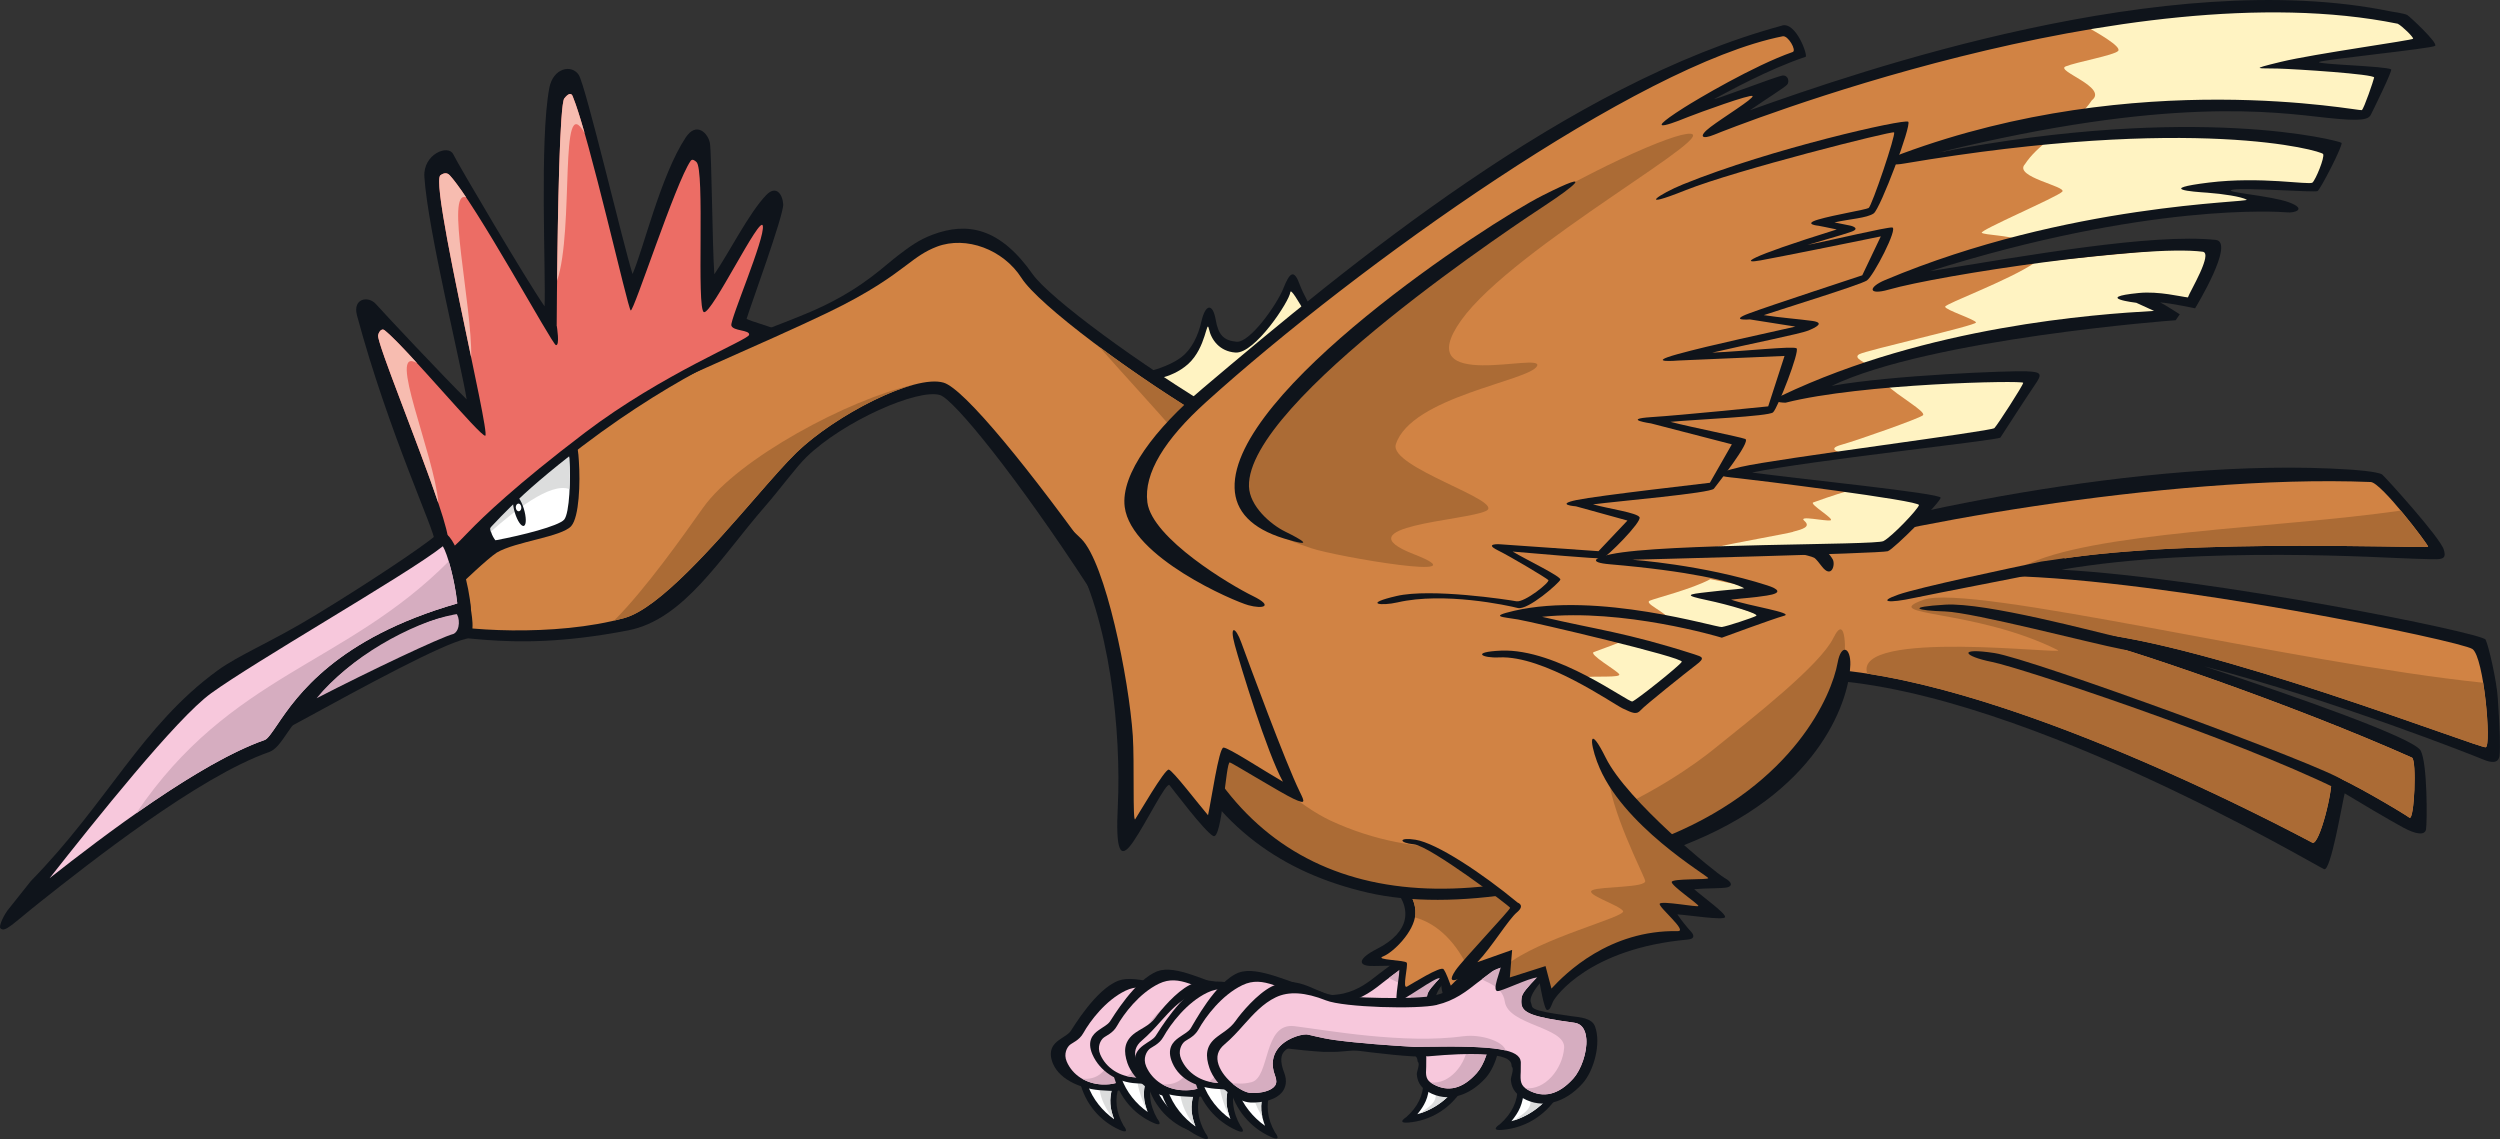 <?xml version="1.0" encoding="UTF-8"?>
<!-- Created with Inkscape (http://www.inkscape.org/) -->
<svg version="1.1" viewBox="0 0 620.28 282.62" xmlns="http://www.w3.org/2000/svg">
 <rect x="0" y="0" width="620.28" height="282.62" fill="#333333" stroke="none"/>
 <g transform="translate(185.46 -15.633)">
  <path d="m132.95 87.209c-1.626 4.052-8.282 13.452-11.572 13.216-3.269-0.278-4.579-1.765-5.206-5.462-0.722-4.152-2.525-3.974-3.525 0.333-0.844 3.78-2.509 7.029-4.934 8.909-3.502 2.703-10.632 4.679-13.902 4.074-3.291-0.588 29.018 26.414 30.173 26.336l2.82-0.222-2.292-2.015c0.744-1.898 4.757-7.068 8.087-11.337 7.714-9.907 12.629-16.506 12.375-20.011-0.019-0.389-6.442-10.652-7.911-14.685-1.449-4.035-2.487-3.208-4.113 0.844" fill="#0f141b"/>
  <path d="m134.7 88.145c0.111-2.076 7.872 12.923 7.872 12.923 0.039 0.056 0.055 0.222 0.055 0.333 0.222 2.642-7.637 12.669-11.944 18.19-4.407 5.659-6.912 9.007-8.028 11.161-3.153-2.781-22.615-19.11-23.104-20.109-0.444-1.016 5.306-0.644 9.81-4.718 4.501-4.091 4.54-11.395 5.128-8.674 0.588 2.72 2.664 5.561 6.559 5.854 4.834 0.389 13.491-12.884 13.628-14.959" fill="#fff3c2"/>
  <path d="m84.583 161.19c-17.525-26.904-33.345-46.504-36.83-47.541-5.462-1.643-23.908 6.442-33.111 15.371-2.587 2.509-6.383 7.773-10.456 12.453-10.828 12.434-19.894 27.863-33.795 30.565-32.503 6.285-43.997-0.722-52.025 2.27l-4.229-6.226 30.076-43.136 0.166-0.111c3.114-2.564 19.463-9.927 44.036-20.834 11.885-5.284 23.34-9.046 30.291-12.394 10.495-5.051 15.175-9.986 18.777-12.688 2.781-2.115 4.995-3.758 8.419-5.051 8.596-3.23 16.702-1.804 24.848 9.79 4.213 5.952 26.688 22.576 47.051 34.618 15.88 9.379 23.966 30.076 8.811 46.523-14 15.194-31.25 12.962-42.039-3.586" fill="#0f141b"/>
  <path d="m88.613 158.1c-18.64-26.238-34.853-46.014-39.944-47.522-7.205-2.154-27.001 8.126-36.537 17.368-2.681 2.603-6.246 6.697-10.358 11.415-9.986 11.474-23.673 27.178-32.249 29.586-17.133 4.795-41.335 3.153-48.344 0.882 2.292-3.291 25.083-42.235 25.376-42.666 3.386-2.603 24.495-11.983 43.155-20.285 11.905-5.284 23.164-10.279 30.134-13.647 10.789-5.19 15.86-9.007 19.561-11.787 2.681-2.037 4.64-3.486 7.617-4.623 7.245-2.72 16.447 0.705 20.971 7.793 4.191 6.579 27.314 24.005 48.442 36.497 15.742 9.321 21.382 37.144 10.848 46.797-10.789 9.908-27.511 5.894-38.671-9.81" fill="#d18344"/>
  <path d="m116.44 121.12c-9.986-5.913-20.422-12.923-29.097-19.365 10.202 11.67 30.076 32.347 45.191 53.807 1.055-12.12-5.012-27.883-16.095-34.442" fill="#ab6b35"/>
  <path d="m1.768 139.37c4.13-4.74 7.676-8.811 10.358-11.415 7.049-6.834 19.698-14.235 28.724-16.761-15.508 3.486-43.135 18.112-51.849 30.389-5.073 7.147-14.216 20.129-22.106 28.039 0.882-0.222 1.765-0.444 2.625-0.666 8.576-2.409 22.262-18.112 32.249-29.586" fill="#ab6b35"/>
  <path d="m-65.4 144.39c-0.921 1.31-4.957 5.073-6.422 6.422l-0.605 0.555 1.216 9.301s6.638-6.383 9.007-7.93c4.74-2.781 16.115-3.88 18.484-6.598 1.976-2.27 2.253-10.769 1.882-16.134-0.111-2.176-0.389-3.819-0.683-4.368-0.222-0.389-0.644-0.683-1.138-0.705-3.308-0.222-21.597 19.267-21.734 19.463" fill="#0f141b"/>
  <path d="m-63.456 145.78c1.099-1.526 15.077-15.351 19.052-18.034 0.055 0.5 0.111 1.116 0.222 1.843 0.333 4.679 0.055 13.393-1.31 14.979-1.41 1.604-10.593 3.913-16.682 5.051l-0.389 0.056s-1.898-2.425-0.86-3.896" fill="#fff"/>
  <path d="m-44.214 129.58c-0.055-0.722-0.111-1.332-0.222-1.843-3.974 2.681-17.955 16.506-19.052 18.034-0.389 0.555-0.333 1.177-0.222 1.804 5.639-5.012 14.822-12.374 19.502-10.593 0.111-2.625 0.055-5.384-0.055-7.401" fill="#dcdddd"/>
  <path d="m-55.502 141.83c0.644 2.076 0.666 3.996 0.055 4.268-0.627 0.278-1.626-1.155-2.27-3.252-0.627-2.076-0.649-3.974-0.039-4.268 0.605-0.278 1.604 1.177 2.253 3.252" fill="#0f141b"/>
  <path d="m-56.114 141.48c0.039 0.555-0.222 0.977-0.627 0.999-0.389 0.039-0.705-0.389-0.744-0.899-0.039-0.555 0.278-0.977 0.627-0.999 0.389-0.039 0.705 0.389 0.744 0.899" fill="#fff"/>
  <path d="m-49.172 37.479c-2.448 13.021-0.821 46.033-1.177 54.159-4.424-6.364-21.44-35.186-22.654-37.731-1.232-2.548-7.499-0.039-7.167 5.561 0.821 13.138 9.242 47.169 10.495 55.256-5.228-5.112-20.598-21.48-22.498-23.633-1.898-2.154-5.835-1.449-4.718 2.781 7.754 28.94 19.737 54.414 19.209 55.902-1.743 5.034-1.565 9.085-1.271 9.36 1.449 1.393 4.307-1.782 5.737-3.586 1.41-1.804 4.074-3.525 6.364-5.816 4.562-4.501 8.87-10.475 25.885-23.418 25.024-18.993 43.998-25.807 45.505-26.766 1.51-0.977 3.169-1.92 2.681-2.137-2.231-0.977-6.188-1.998-7.441-2.664 0.644-2.292 9.262-25.787 9.085-28.411-0.166-2.603-1.798-4.795-4.191-2.331-4.252 4.385-9.262 14.372-12.903 19.679-0.5-7.088-0.666-30.291-1.099-32.562-0.389-2.27-3.269-5.539-6.03-1.332-6.188 9.418-10.436 27.569-13.158 33.835-2.215-6.932-11.611-46.738-13.354-49.421-1.76-2.681-6.364-1.743-7.304 3.269" fill="#0f141b"/>
  <path d="m-47.34 96.512s0.278-54.805 1.898-56.489c0.222-0.222 1.488-1.959 2.076-0.5 4.168 10.162 13.667 52.671 14.392 53.141 0.722 0.444 11.161-31.818 14.881-37.125 0.444-0.627 1.177 0.055 1.41 0.278 2.192 1.682-0.039 36.693 1.882 37.261 1.937 0.566 14.039-24.475 14.607-21.401 0.566 3.053-8.126 23.222-7.813 24.691 0.333 1.471 4.679 1.055 4.407 2.348-0.278 1.31-21.323 9.536-40.727 24.26-17.172 13.041-25.356 20.971-28.764 24.495-3.425 3.547-6.344 6.716-5.228 2.625 1.116-4.113-17.642-48.422-17.329-51.261 0.056-0.444 0.705-1.998 1.665-1.216 5.462 4.407 23.79 26.492 24.926 26.12 1.332-0.444-13.883-62.97-11.102-64.635 0.333-0.222 1.388-0.96 2.27 0.019 6.422 6.971 25.435 41.981 26.355 42.137 1.038 0.222 0.222-4.74 0.222-4.74" fill="#ec6d65"/>
  <g fill="#f7bcb0">
   <path d="m-81.977 105.74c-3.308-3.624-6.285-6.755-8.009-8.126-0.96-0.783-1.626 0.783-1.665 1.216-0.222 2.115 10.123 27.276 14.959 41.648-0.96-12.023-13.001-39.357-5.284-34.736"/>
   <path d="m-69.791 64.607c-1.604-2.409-3.036-4.346-4.091-5.5-0.899-0.96-1.937-0.222-2.27-0.019-1.765 1.055 3.719 26.629 7.617 45.289 0.222-13.079-6.481-41.902-1.254-39.768"/>
   <path d="m-43.368 39.525c-0.588-1.449-1.843 0.278-2.054 0.5-1.177 1.193-1.643 29.155-1.821 45.289 4.346-12.903 0.389-47.972 6.834-36.654-1.116-3.896-2.131-7.147-2.958-9.124"/>
  </g>
  <path d="m-71.164 164.15c-14.626 2.858-34.363 14.235-42.078 28.333l-2.564 4.701 4.718-2.525c16.623-9.085 35.029-19.072 41.334-20.56 2.681-0.644 1.077-6.892 0.96-8.478-0.111-1.565-2.37-1.471-2.37-1.471" fill="#0f141b"/>
  <path d="m-72.349 167.75c0.999 0.882 1.155 4.268-0.555 5.151-3.447 0.921-20.833 9.203-34.011 15.978 8.282-10.221 23.007-18.367 34.559-21.127" fill="#d6adc0"/>
  <path d="m-76.896 148.13c-3.641 3.153-17.309 12.238-30.095 20.011-11.259 6.872-19.11 9.907-24.593 13.921-18.758 13.707-27.178 32.719-46.21 52.162l-5.463 6.873c-1.116 1.271-2.585 4.329-2.115 4.834 1.136 1.193 2.937-0.999 10.064-6.657 11.689-9.242 39.024-30.898 56.607-37.046 1.682-0.588 2.897-2.37 4.74-5.073 4.934-7.284 20.775-26.003 43.175-29.39 1.937-0.333 2.192-0.166 2.131-1.41-0.278-4.407-3.075-17.055-6.481-18.425-0.766-0.333-1.116-0.333-1.765 0.222" fill="#0f141b"/>
  <path d="m-133.11 187.66c5.404-3.919 17.015-10.985 28.235-17.818 12.766-7.773 24.789-15.096 29.293-18.68 1.116 1.859 2.881 7.969 3.586 14.196-30.056 8.635-39.885 23.026-44.604 29.997-1.271 1.859-2.448 3.624-3.153 3.857-16.232 5.678-40.14 23.868-53.396 34.305 11.317-14.353 31.485-39.67 40.042-45.858" fill="#f7c8dc"/>
  <path d="m-74.12 154.91c-25.787 25.925-54.14 27.863-77.558 62.52 10.867-7.636 22.635-14.979 31.916-18.21 0.705-0.222 1.898-1.998 3.153-3.857 4.74-6.971 14.549-21.362 44.604-30.017-0.444-3.835-1.271-7.656-2.115-10.436" fill="#d6adc0"/>
  <path d="m177.91 285.08-10.202-1.998v0.938c0 3.347-1.432 6.305-4.268 8.792 0 0-2.564 1.604 0.605 1.332 5.206-0.444 10.084-3.214 13.256-8.126z" fill="#0f141b"/>
  <path d="m166.19 292.09c0.844-1.016 1.587-2.098 2.076-3.23 0.555-1.254 0.783-2.564 0.86-3.935 1.116 0.222 4.485 0.883 6.089 1.193-2.387 3.075-5.835 5.073-9.027 5.972" fill="#fff"/>
  <path d="m175.23 286.11c-1.232-0.222-3.525-0.683-5.012-0.977 1.843 3.935-1.232 5.012-3.269 6.716 2.975-0.977 6.07-2.897 8.282-5.737" fill="#dcdddd"/>
  <path d="m82.437 283.95c1.388 5.659 5.09 9.868 9.868 12.003 2.897 1.293 0.999-1.055 0.999-1.055-1.859-3.291-2.253-6.54-1.138-9.712l0.278-0.86-10.299-1.471z" fill="#0f141b"/>
  <path d="m84.363 284.7c1.626 0.222 5.034 0.705 6.129 0.86-0.333 1.332-0.555 2.664-0.444 4.013 0.056 1.232 0.444 2.487 0.899 3.741-2.72-1.898-5.328-4.912-6.579-8.615" fill="#fff"/>
  <path d="m90.943 293.31c-0.444-1.254-0.821-2.509-0.899-3.741-0.111-1.332 0.111-2.664 0.444-3.996-0.605-0.055-1.882-0.278-3.191-0.444 0.111 3.857 3.13 7.851 3.624 8.184" fill="#dcdddd"/>
  <path d="m92.032 258.96c-5.58 2.076-11.219 11.591-11.827 12.473-0.627 0.883-1.604 1.293-2.897 2.231-1.293 0.921-2.936 2.564-1.471 5.972 1.804 4.13 7.519 6.344 12.356 6.54 1.92 0.056 5.09 0.705 6.912-1.526 0.705-0.844 1.41-2.348 0.844-4.701l-0.683-2.137c-0.683-1.92-0.783-2.17 1.349-3.191 2.625-1.271 5.58-2.387 7.754-1.216l0.555 0.278 14.646-7.676-7.343-3.13c-6.638-1.92-15.742-5.6-20.187-3.935" fill="#0f141b"/>
  <path d="m87.966 284.7c-3.957-0.166-7.323-2.331-8.752-5.659-0.86-1.976 0.111-3.602 0.766-4.152 0.644-0.555 2.348-1.138 3.347-2.936 1.665-2.975 5.539-8.145 10.456-10.515 5.167-2.487 9.046 1.232 17.486 3.547 0 0 1.51 0.627 2.958 1.254-2.781 1.449-8.772 4.579-9.418 4.912-3.369-1.332-7.245 0.444-9.183 1.41-3.702 1.782-3.386 3.624-2.509 6.03l0.605 1.898c0.278 1.155 0.166 2.037-0.389 2.703-0.86 1.055-2.881 1.604-5.384 1.51" fill="#f7c8dc"/>
  <path d="m111.28 264.98c-1.488-0.389-2.836-0.86-4.091-1.31-6.246 0.278-12.316 2.664-14.391 7.637-2.309 4.052-2.425 12.629-9.751 11.963 1.432 0.844 3.114 1.349 4.934 1.432 2.487 0.111 4.501-0.444 5.367-1.51 0.555-0.666 0.666-1.548 0.389-2.703l-0.605-1.898c-0.86-2.409-1.193-4.246 2.525-6.031 1.92-0.938 5.796-2.742 9.183-1.41 0.627-0.333 6.638-3.463 9.399-4.912-1.449-0.627-2.936-1.254-2.936-1.254" fill="#d6adc0"/>
  <path d="m90.772 282.19c1.393 5.659 5.09 9.888 9.868 12.003 2.897 1.293 0.999-1.055 0.999-1.055-1.859-3.291-2.253-6.54-1.138-9.712l0.278-0.86-10.299-1.471z" fill="#0f141b"/>
  <path d="m92.696 282.95c1.626 0.222 5.034 0.705 6.148 0.86-0.389 1.332-0.566 2.664-0.444 4.013 0.055 1.232 0.444 2.47 0.899 3.719-2.72-1.882-5.328-4.895-6.579-8.596" fill="#fff"/>
  <path d="m98.376 287.82c-0.111-1.349 0.111-2.681 0.444-3.996-0.444-0.055-1.254-0.166-2.154-0.333 0.222 2.331 1.31 5.406 2.564 8.008-0.444-1.232-0.805-2.47-0.882-3.702" fill="#dcdddd"/>
  <path d="m101.78 256.58c-5.58 2.076-11.219 11.591-11.827 12.473-0.627 0.882-1.604 1.293-2.897 2.231-1.293 0.921-2.936 2.564-1.471 5.972 1.804 4.129 6.09 6.951 10.946 7.167 1.92 0.056 5.09 0.688 6.912-1.526 0.705-0.844 1.41-2.348 0.821-4.701l-0.666-2.154c-0.683-1.898-0.783-2.154 1.349-3.192 2.625-1.254 5.58-2.387 7.754-1.193l0.555 0.278 14.666-7.656-7.343-3.13c-6.638-1.92-14.333-6.227-18.777-4.562" fill="#0f141b"/>
  <path d="m96.303 282.95c-3.957-0.166-7.323-2.331-8.772-5.679-0.844-1.959 0.111-3.58 0.783-4.129 0.644-0.555 2.348-1.138 3.347-2.936 1.665-2.975 5.523-8.145 10.436-10.515 5.19-2.487 9.066 1.254 17.505 3.547 0 0 1.51 0.627 2.936 1.254-2.759 1.449-8.752 4.579-9.398 4.912-3.369-1.332-7.245 0.444-9.183 1.41-3.702 1.782-3.386 3.624-2.509 6.03l0.605 1.898c0.278 1.155 0.166 2.054-0.389 2.703-0.86 1.055-2.858 1.604-5.367 1.51" fill="#f7c8dc"/>
  <path d="m119.61 263.23c-2.664-0.722-4.873-1.587-6.814-2.37-20.128 6.501-13.256 19.306-18.719 21.754 0.705 0.166 1.449 0.278 2.231 0.333 2.486 0.111 4.501-0.444 5.367-1.51 0.555-0.666 0.666-1.549 0.389-2.703l-0.605-1.898c-0.86-2.409-1.193-4.246 2.525-6.031 1.92-0.938 5.816-2.742 9.183-1.41 0.627-0.333 6.638-3.463 9.399-4.912-1.449-0.627-2.936-1.254-2.936-1.254" fill="#d6adc0"/>
  <path d="m99.022 283.81c1.393 5.659 5.09 9.888 9.868 12.003 2.897 1.293 0.999-1.055 0.999-1.055-1.859-3.291-2.253-6.54-1.138-9.712l0.278-0.86-10.299-1.471z" fill="#0f141b"/>
  <path d="m100.95 284.57c1.626 0.222 5.034 0.727 6.148 0.86-0.389 1.332-0.566 2.664-0.444 4.013 0.055 1.232 0.444 2.487 0.899 3.719-2.72-1.882-5.328-4.895-6.579-8.596" fill="#fff"/>
  <path d="m106.63 289.43c-0.111-1.349 0.111-2.681 0.444-3.996-0.5-0.055-1.488-0.222-2.564-0.389 0.278 2.076 1.155 4.091 2.348 5.933-0.111-0.555-0.222-1.038-0.222-1.565" fill="#d2c590"/>
  <path d="m160.3 254.55-3.525 2.642c-2.742 2.176-5.112 4.035-8.87 4.934-4.485 1.077-20.559 0.566-24.671-0.166-4.113-0.744-7.558-4.995-13.491-1.959-3.425 1.743-7.186 6.227-8.576 8.185-1.393 1.959-3.896 2.781-5.462 4.091-2.309 1.959-2.387 4.268-1.449 7.088 1.471 4.268 6.599 8.106 9.771 8.243 2.72 0.111 6.168-0.555 7.695-2.664 0.627-0.883 1.177-2.37 0.333-4.524-0.649-1.626-0.999-3.525-0.222-4.679 1.293-1.859 4.579-2.076 5.462-2.076 0.566 0 2.997 0.333 5.816 0.727 5.56 0.766 13.961 1.898 19.894 2.231l3.269-0.019c22.459-2.037 19.522 2.054 20.07 2.525 0.555 0.444-0.278 2.309-0.278 2.997 0.111 1.565 0.683 3.214 2.881 4.446 4.64 2.625 10.025 1.155 14.216-3.502 2.72-3.053 4.446-9.536 2.958-13.569-0.766-2.054-3.624-2.192-5.757-2.487-10.73-1.449-8.909-1.92-9.516-3.23-0.605-1.31 1.682-5.034 6.931-9.027l0.333-0.722-0.588-0.555c-2.464-2.309-13.863-1.254-17.23 1.055" fill="#0f141b"/>
  <path d="m148.44 264.36c4.252-0.999 6.931-3.114 9.751-5.367l3.408-2.548c2.664-1.843 10.593-2.331 13.451-1.665-0.644 0.805-1.643 1.859-2.487 2.72-2.664 2.781-3.835 4.113-3.935 5.19l-0.039 0.278c-0.039 0.333-0.039 0.666-0.019 0.977 0.166 2.348 2.487 3.33 12.551 4.679 1.254 0.166 2.092 0.86 2.564 2.115 0.222 0.555 0.333 1.155 0.333 1.804 0.222 3.175-1.271 7.323-3.092 9.36-3.486 3.896-7.127 4.795-10.848 2.703-1.804-0.999-1.821-2.092-1.682-4.268l0.019-2.37c-0.278-2.975-5.875-3.896-22.185-3.624l-3.13 0.019c-5.815-0.333-13.451-0.86-18.973-1.626-3.547-0.444-6.129-1.31-6.814-1.332-1.471-0.019-5.151 1.055-6.932 3.624-0.86 1.232-1.626 3.308-0.444 6.266 0.389 0.977 0.333 1.743-0.056 2.348-0.805 1.138-3.114 1.821-5.718 1.704-2.131-0.055-6.501-3.191-7.695-6.697-0.666-1.937-0.222-3.525 1.41-4.873 1.682-1.432 3.153-3.053 4.585-4.662 2.348-2.603 4.562-5.073 7.617-6.54 3.075-1.465 6.99-1.232 11.964 0.744 4.213 1.665 21.852 2.154 26.434 1.055" fill="#f7c8dc"/>
  <path d="m154.9 271.82c-14.274 1.976-32.915-1.471-40.394-2.387-7.48-0.921-5.737 12.238-10.221 13.334-2.348 0.588-3.014 0.222-4.562 0.333 1.565 1.332 3.291 2.215 4.407 2.253 2.603 0.111 4.912-0.566 5.717-1.704 0.444-0.605 0.444-1.371 0.056-2.348-1.155-2.958-0.389-5.034 0.444-6.266 1.782-2.564 5.462-3.641 6.931-3.624 0.683 0.019 3.269 0.86 6.814 1.332 5.523 0.766 13.158 1.31 18.993 1.626l3.114-0.019c9.438-0.166 15.273 0.055 18.582 0.899-0.555-2.292-6.109-3.935-9.927-3.408" fill="#d6adc0"/>
  <path d="m183.68 270.72c-0.444-1.254-1.293-1.937-2.564-2.115-10.064-1.349-12.394-2.331-12.551-4.679-0.019-0.333 0-0.627 0.039-0.977l0.019-0.278c0.111-1.077 1.293-2.409 3.957-5.19 0.821-0.86 1.821-1.92 2.486-2.72-2.858-0.666-10.809-0.166-13.471 1.665l-2.431 1.821c0.844 0.744 4.912 1.565 5.445 5.328 0.821 5.659 14.47 6.03 14.137 11.044-0.333 4.99-4.54 10.142-9.223 9.574 0.166 0.111 0.333 0.278 0.566 0.389 3.719 2.115 7.362 1.193 10.848-2.703 1.843-2.037 3.308-6.187 3.092-9.359-0.039-0.649-0.166-1.254-0.333-1.804" fill="#d6adc0"/>
  <path d="m185.05 221.2-26.884 12.433 1.216 1.216c6.188 6.168 4.74 12.159-3.114 16.173-5.034 2.564-4.562 4.113-1.882 4.268 2.703 0.111 6.834-0.389 7.264 0.5 0.444 0.921-1.254 8.184-0.389 8.38 0.86 0.222 9.927-6.501 10.456-5.776 0.555 0.744 0.222 2.176 0.899 4.074 0.644 1.92 0.766 3.547 2.231 1.038 1.488-2.509 15.606-14.881 26.277-18.171l1.665-0.555-1.099-1.349c-2.425-2.958-4.446-6.325-6.403-9.556-2.564-4.29-5.228-8.694-8.889-12.433l-0.588-0.605z" fill="#0f141b"/>
  <path d="m185.25 223.74c3.191 3.425 5.659 7.46 8.009 11.376 1.721 2.881 3.563 5.796 5.659 8.537-7.225 2.858-18.934 10.809-24.417 16.526-0.333-0.844-1.116-3.191-1.804-4.074-0.683-0.882-7.872 3.663-9.085 4.329-1.216 0.644 0.333-5.206-0.039-5.933-0.389-0.705-8.224-0.666-5.835-1.587 2.387-0.938 7.695-6.031 7.969-10.476 0.019-0.333 0.019-0.644 0-0.977-0.166-2.27-1.349-4.601-3.525-7.049 2.509-1.155 21.636-10.006 23.066-10.671" fill="#d18344"/>
  <path d="m193.26 235.11c-2.37-3.918-4.818-7.95-8.009-11.376-1.432 0.666-20.559 9.516-23.066 10.671 2.154 2.448 3.369 4.779 3.525 7.049 0.019 0.333 0.019 0.666 0 0.999-0.019 0.278-0.055 0.555-0.111 0.805 6.011 1.643 10.515 6.735 13.334 12.864 6.011-4.934 14.333-10.26 19.952-12.473-2.076-2.742-3.918-5.659-5.639-8.537" fill="#ab6b35"/>
  <path d="m201.73 286.53-10.632-2.076v0.977c0.019 3.469-1.488 6.559-4.424 9.144 0 0-2.681 1.682 0.605 1.393 5.445-0.444 10.515-3.347 13.804-8.459z" fill="#0f141b"/>
  <path d="m189.53 293.83c0.882-1.077 1.643-2.176 2.154-3.369 0.555-1.293 0.821-2.664 0.921-4.091 1.138 0.222 4.662 0.899 6.344 1.232-2.509 3.214-6.09 5.284-9.418 6.226" fill="#fff"/>
  <path d="m198.94 287.61c-1.293-0.278-3.663-0.727-5.206-1.016 1.898 4.091-1.293 5.206-3.408 6.99 3.092-1.016 6.325-3.014 8.615-5.972" fill="#dcdddd"/>
  <path d="m102.29 285.35c1.449 5.894 5.306 10.299 10.28 12.512 3.014 1.332 1.038-1.116 1.038-1.116-1.937-3.408-2.331-6.814-1.193-10.104l0.333-0.921-10.71-1.51z" fill="#0f141b"/>
  <path d="m104.29 286.14c1.682 0.222 5.228 0.744 6.403 0.899-0.389 1.388-0.588 2.781-0.5 4.168 0.111 1.293 0.444 2.586 0.938 3.896-2.842-1.976-5.539-5.112-6.853-8.968" fill="#fff"/>
  <path d="m111.15 295.1c-0.5-1.293-0.844-2.603-0.938-3.896-0.111-1.388 0.111-2.781 0.5-4.152-0.627-0.111-1.959-0.278-3.33-0.444 0.111 4.013 3.269 8.165 3.78 8.518" fill="#dcdddd"/>
  <path d="m113.59 259.65c-5.815 2.176-11.69 12.081-12.316 13.001-0.644 0.921-1.682 1.332-3.014 2.309-1.349 0.977-3.053 2.681-1.526 6.227 1.882 4.307 6.501 6.265 11.552 6.481 1.998 0.056 5.306 0.727 7.205-1.587 0.727-0.882 1.471-2.464 0.86-4.895l-0.705-2.231c-0.722-1.998-0.805-2.253 1.432-3.33 2.703-1.31 5.796-2.487 8.067-1.254l0.555 0.278 15.272-7.989-7.656-3.252c-6.912-2.015-15.077-5.5-19.718-3.78" fill="#0f141b"/>
  <path d="m108.05 286.13c-4.129-0.166-7.617-2.425-9.124-5.894-0.883-2.054 0.111-3.741 0.805-4.329 0.666-0.566 2.448-1.177 3.486-3.053 1.743-3.114 5.757-8.498 10.887-10.946 5.384-2.603 9.418 1.293 18.229 3.68 0 0 1.565 0.666 3.053 1.293-2.858 1.51-9.125 4.795-9.79 5.151-3.502-1.41-7.558 0.444-9.556 1.449-3.874 1.859-3.525 3.78-2.625 6.285l0.627 1.976c0.278 1.216 0.166 2.137-0.389 2.82-0.899 1.093-2.997 1.682-5.6 1.565" fill="#f7c8dc"/>
  <path d="m132.33 265.6c-1.565-0.444-2.958-0.899-4.268-1.371-6.501 0.333-12.825 2.781-14.979 7.949-2.425 4.229-2.525 13.158-10.162 12.473 1.488 0.86 3.23 1.41 5.128 1.488 2.603 0.111 4.701-0.444 5.6-1.565 0.555-0.683 0.683-1.604 0.389-2.82l-0.649-1.998c-0.899-2.487-1.232-4.407 2.625-6.285 2.015-0.96 6.07-2.842 9.574-1.449 0.666-0.333 6.912-3.624 9.79-5.128-1.51-0.627-3.053-1.293-3.053-1.293" fill="#d6adc0"/>
  <path d="m110.97 283.53c1.449 5.894 5.306 10.28 10.28 12.512 3.014 1.332 1.038-1.116 1.038-1.116-1.937-3.408-2.331-6.814-1.193-10.104l0.333-0.921-10.73-1.51z" fill="#0f141b"/>
  <path d="m112.98 284.31c1.682 0.222 5.245 0.744 6.403 0.899-0.389 1.388-0.588 2.781-0.5 4.168 0.111 1.293 0.444 2.587 0.938 3.896-2.842-1.976-5.539-5.112-6.853-8.968" fill="#fff"/>
  <path d="m118.89 289.38c-0.111-1.393 0.111-2.781 0.444-4.168-0.444-0.056-1.271-0.166-2.215-0.333 0.222 2.425 1.349 5.62 2.664 8.342-0.444-1.293-0.844-2.587-0.921-3.857" fill="#dcdddd"/>
  <path d="m121.97 256.91c-5.815 2.176-11.376 12.982-12.023 13.902-0.644 0.921-1.665 1.349-3.014 2.331-1.332 0.96-3.053 2.681-1.51 6.207 1.859 4.307 6.501 6.266 11.533 6.481 2.015 0.111 5.328 0.744 7.225-1.587 0.727-0.882 1.449-2.448 0.86-4.895l-0.705-2.231c-0.727-1.976-0.821-2.231 1.41-3.308 2.72-1.31 5.796-2.509 8.067-1.271l0.566 0.333 15.253-8.009-7.636-3.252c-6.931-1.998-15.39-6.402-20.031-4.679" fill="#0f141b"/>
  <path d="m116.73 284.31c-4.129-0.166-7.617-2.425-9.124-5.894-0.883-2.054 0.111-3.741 0.805-4.329 0.666-0.566 2.448-1.177 3.502-3.053 1.721-3.114 5.737-8.498 10.867-10.965 5.384-2.587 9.418 1.31 18.229 3.702 0 0 1.565 0.666 3.053 1.293-2.881 1.51-9.125 4.795-9.79 5.151-3.508-1.41-7.558 0.444-9.556 1.449-3.88 1.859-3.547 3.78-2.625 6.285l0.627 1.976c0.278 1.216 0.166 2.131-0.389 2.82-0.899 1.099-2.997 1.682-5.6 1.565" fill="#f7c8dc"/>
  <path d="m141.02 263.77c-2.781-0.766-5.073-1.665-7.088-2.47-20.97 6.775-13.824 20.109-19.502 22.654 0.744 0.166 1.51 0.333 2.309 0.333 2.603 0.111 4.701-0.444 5.6-1.565 0.555-0.683 0.688-1.604 0.389-2.82l-0.649-1.976c-0.899-2.509-1.232-4.424 2.625-6.285 2.015-0.977 6.07-2.858 9.574-1.449 0.666-0.333 6.912-3.641 9.79-5.151-1.51-0.627-3.053-1.293-3.053-1.293" fill="#d6adc0"/>
  <path d="m119.57 285.2c1.449 5.894 5.306 10.28 10.28 12.512 3.014 1.349 1.038-1.116 1.038-1.116-1.937-3.408-2.331-6.814-1.193-10.104l0.333-0.921-10.73-1.51z" fill="#0f141b"/>
  <path d="m121.57 286c1.682 0.222 5.245 0.744 6.403 0.899-0.389 1.388-0.588 2.759-0.499 4.168 0.111 1.293 0.444 2.586 0.938 3.896-2.842-1.976-5.539-5.112-6.853-8.968" fill="#fff"/>
  <path d="m127.49 291.06c-0.111-1.393 0.111-2.781 0.5-4.152-0.555-0.055-1.565-0.222-2.703-0.389 0.333 2.17 1.216 4.268 2.464 6.187-0.111-0.555-0.222-1.099-0.278-1.643" fill="#dcdddd"/>
  <path d="m183.4 254.73-3.663 2.759c-2.858 2.253-5.328 4.213-9.242 5.128-4.679 1.116-21.421 0.588-25.709-0.166-4.268-0.76-8.596-5.206-14.763-2.037-3.563 1.821-7.5 6.481-8.929 8.537-1.449 2.037-3.347 2.897-4.995 4.268-2.409 2.037-2.487 4.446-1.488 7.382 1.51 4.446 6.853 8.439 10.162 8.576 2.842 0.111 6.422-0.555 8.028-2.781 0.644-0.899 1.216-2.448 0.333-4.701-0.666-1.704-1.038-3.68-0.222-4.873 1.332-1.92 4.779-2.176 5.678-2.154 0.588 0 3.13 0.333 6.07 0.744 5.776 0.805 14.529 1.998 20.716 2.331l3.425-0.019c23.379-2.115 20.324 2.137 20.873 2.625 0.566 0.5-0.278 2.431-0.278 3.136 0.111 1.626 0.727 3.33 2.997 4.618 4.834 2.742 10.456 1.193 14.803-3.663 2.836-3.175 4.64-9.927 3.092-14.117-0.783-2.154-3.78-2.292-5.992-2.587-11.181-1.526-9.301-2.015-9.927-3.386-0.605-1.349 1.765-5.228 7.245-9.379l0.333-0.76-0.605-0.566c-2.587-2.425-14.45-1.31-17.955 1.099" fill="#0f141b"/>
  <path d="m171.04 264.95c4.424-1.055 7.205-3.252 10.162-5.58l3.547-2.664c2.781-1.92 11.044-2.425 14.02-1.721-0.683 0.821-1.721 1.92-2.586 2.82-2.781 2.92-4.013 4.29-4.113 5.406l-0.039 0.278c-0.039 0.389-0.056 0.705-0.019 1.016 0.166 2.448 2.586 3.463 13.061 4.873 1.332 0.166 2.192 0.899 2.681 2.215 0.222 0.555 0.333 1.193 0.389 1.859 0.222 3.308-1.332 7.636-3.23 9.77-3.624 4.052-7.421 4.995-11.298 2.82-1.859-1.077-1.882-2.192-1.76-4.463l0.019-2.464c-0.278-3.114-6.109-4.052-23.104-3.78l-3.252 0.039c-6.07-0.333-14.019-0.921-19.776-1.704-3.68-0.5-6.383-1.371-7.088-1.388-1.549-0.019-5.367 1.093-7.225 3.78-0.899 1.293-1.704 3.447-0.5 6.521 0.389 1.016 0.389 1.821-0.055 2.448-0.844 1.177-3.23 1.898-5.972 1.782-2.192-0.111-6.755-3.33-8.009-6.971-0.683-2.015-0.222-3.68 1.471-5.09 1.765-1.488 3.308-3.192 4.779-4.857 2.448-2.72 4.757-5.284 7.93-6.814 3.214-1.549 7.284-1.293 12.472 0.766 4.385 1.743 22.753 2.253 27.53 1.116" fill="#f7c8dc"/>
  <path d="m177.77 272.72c-14.881 2.054-34.285-1.526-42.078-2.487-7.813-0.938-5.972 12.747-10.652 13.902-2.425 0.588-3.13 0.222-4.74 0.333 1.626 1.371 3.425 2.292 4.579 2.348 2.72 0.111 5.112-0.605 5.972-1.782 0.444-0.627 0.444-1.432 0.056-2.448-1.193-3.075-0.389-5.228 0.5-6.521 1.859-2.681 5.698-3.796 7.225-3.78 0.705 0.019 3.408 0.883 7.088 1.388 5.757 0.783 13.707 1.349 19.776 1.704l3.269-0.039c9.83-0.166 15.9 0.111 19.346 0.938-0.588-2.37-6.364-4.091-10.339-3.547" fill="#d6adc0"/>
  <path d="m207.75 271.57c-0.444-1.31-1.349-2.015-2.681-2.192-10.476-1.432-12.903-2.448-13.06-4.895-0.019-0.333 0-0.644 0.039-0.999l0.019-0.278c0.111-1.116 1.332-2.509 4.113-5.406 0.86-0.899 1.898-2.015 2.587-2.842-2.975-0.705-11.239-0.166-14.02 1.721l-2.525 1.898c0.883 0.783 5.112 1.643 5.678 5.561 0.844 5.893 15.077 6.285 14.725 11.494-0.389 5.206-4.757 10.573-9.614 9.986 0.166 0.111 0.389 0.278 0.588 0.389 3.88 2.192 7.676 1.232 11.318-2.82 1.898-2.115 3.447-6.442 3.214-9.751-0.039-0.683-0.166-1.31-0.389-1.882" fill="#d6adc0"/>
  <path d="m257.91 151.5c-9.712 3.447-26.296 14.098-24.769 23.066 1.099 6.383 10.965 9.634 29.351 9.634 49.401 0.019 127.08 46.562 128.7 47.091 1.643 0.555 4.385-15.919 5.09-18.817 2.642 1.626 11.533 6.892 14.587 8.518 3.036 1.626 5.328 2.015 5.6 0.389 0.278-1.643 0.389-16.408-1.349-19.541-1.765-3.136-30.722-13.334-53.709-20.893 32.386 8.439 67.435 22.361 69.334 23.164 1.882 0.783 3.719 1.016 3.957-0.999 0.222-2.037 0.111-6.383-0.444-14.431-0.278-4.113-2.215-12.708-3.014-14.352-0.805-1.665-67.533-15.214-105.21-17.349 35.186-6.05 81.102-2.842 87.564-2.72 6.442 0.111 8.145 0.744 7.284-2.231-0.844-2.958-14.294-17.779-15.253-18.621-0.977-0.844-8.146-1.271-8.146-1.271-51.242-3.386-119.28 12.179-139.57 19.385" fill="#0f141b"/>
  <path d="m262.49 181.49c-22.106 0-26.199-4.64-26.668-7.401-0.039-0.111-0.039-0.278-0.055-0.444-0.444-6.501 13.236-16.134 23.066-19.619 20.05-7.108 93.575-20.853 143.92-18.797 2.603 0.111 14.293 15.547 14.235 16.056-0.039 0.555-72.781-2.82-102.05 5.267l-2.309 1.998c39.024 0.821 112.45 16.114 115.35 18.112 2.881 1.998 4.757 24.025 3.308 24.377-1.449 0.333-69.393-26.1-98.92-28.45 0 0-8.537 0.019-0.566 1.488 7.969 1.471 51.007 16.075 81.18 29.527 1.232 0.555 0.588 15.801-0.627 14.9-1.216-0.921-15.645-9.555-19.365-10.573 0.605 3.425-3.014 17.583-4.701 16.78-1.704-0.805-79.496-43.214-125.78-43.233" fill="#d18344"/>
  <path d="m316.52 156.14c30.252-7.538 100.41-4.329 100.47-4.834 0.019-0.278-3.308-4.795-6.814-8.987-31.055 4.485-76.775 5.19-93.653 13.824" fill="#ab6b35"/>
  <path d="m291.79 164.45c-11.591 4.113 12.864 2.231 33.345 12.492 2.487 1.254-51.027-5.445-47.306 5.835 46.288 7.108 108.91 41.236 110.43 41.941 1.704 0.805 5.306-13.334 4.718-16.78 3.719 1.038 18.151 9.653 19.365 10.573 1.216 0.921 1.859-14.353 0.605-14.9-30.154-13.452-73.211-28.059-81.18-29.527-7.95-1.471 0.566-1.488 0.566-1.488 29.547 2.37 97.491 28.802 98.94 28.45 0.899-0.222 0.5-9.007-0.644-16.017-46.915-4.857-127.25-24.691-138.84-20.579" fill="#ab6b35"/>
  <g fill="#0f141b">
   <path d="m308.77 179.87c7.127 1.426 59.994 18.954 85.527 31.465 1.998 0.977 5.58 1.271 1.51-2.115-4.074-3.369-77.206-30.173-86.448-31.563-9.242-1.41-7.714 0.783-0.588 2.215"/>
   <path d="m297.14 167.34c6.951 0.222 37.046 8.087 43.743 9.34 6.697 1.271 8.537-0.744 0.844-2.564-7.695-1.821-34.559-9.046-44.525-8.459-9.986 0.605-7.01 1.471-0.055 1.682"/>
   <path d="m320.97 154.97c-7.225 1.526-30.291 6.383-35.46 8.204-5.19 1.821-2.409 2.176 3.896 0.821 6.305-1.332 24.965-4.873 32.132-6.383l1.488-0.333 3.918-3.175z"/>
  </g>
  <path d="m120.21 121c3.425 1.349 8.165 4.229 11.219 5.406 23.673 9.144 127.61 22.811 133.99 26.218 0.744 0.389 1.604 1.31 2.487 2.664 0 0 7.401 10.965 4.152 25.004-3.269 14.059-12.884 31.524-42.49 43.958-59.035 24.788-101.23 14.587-121.79-27.824-5.367-11.024-11.572-21.852-17.838-31.955-8.146-13.158 13.099-50.224 30.271-43.469" fill="#d18344"/>
  <path d="m144.56 219.19c-15.527-7.519-29.919-27.647-44.467-37.516 2.681 4.856 5.267 9.79 7.676 14.763 20.579 42.411 62.775 52.593 121.81 27.804 29.606-12.414 39.219-29.899 42.47-43.939 0.444-1.976 0.705-13.119-2.625-6.383-3.33 6.755-19.659 19.541-30.016 27.863-6.716 5.406-50.616 38.005-94.848 17.407" fill="#ab6b35"/>
  <path d="m116.44 121.12c4.934 2.681 9.829 5.012 14.411 6.775 14.333 5.539 56.823 12.57 90.971 18.21 20.834 3.447 40.531 6.697 42.861 7.93 0.389 0.222 1.31 1.371 1.882 2.137 2.409 3.153 3.408-0.444 2.703-1.743-0.722-1.271-2.076-2.664-3.075-3.214-2.664-1.426-17.622-3.935-43.841-8.263-34.011-5.62-76.324-12.61-90.344-18.034-4.501-1.743-9.301-4.035-14.196-6.677" fill="#0f141b"/>
  <path d="m84.583 161.19c7.264 11.552 14.666 24.515 21.284 38.104 10.554 21.597 26.962 32.934 48.03 37.81 21.049 4.873 51.516-0.444 81.102-12.865 32.014-13.451 38.436-35.851 38.632-43.683 0.111-4.385-2.292-5.29-3.153-0.5-1.488 8.243-10.848 29.86-41.53 42.744-57.938 24.319-100.29 15.409-119.73-27.041-6.207-13.55-13.373-26.316-20.598-37.634" fill="#0f141b"/>
  <path d="m81.406 150.12c15.821 28.92 12.982 60.014 13.667 72.78 5.151-8.302 9.555-14.392 9.555-14.392l10.28 11.964 3.996-17.505s9.438 5.328 17.152 9.81c-6.99-10.162-10.162-25.768-14.02-37.496z" fill="#d18344"/>
  <path d="m80.059 151.66c10.103 17.309 12.669 46.386 11.827 63.852-0.555 11.161 0.5 13.824 3.819 8.968 3.33-4.857 8.224-14.959 9.007-14.039 0.783 0.938 8.576 11.357 10.828 12.61 2.253 1.232 3.13-18.68 4.152-18.249 1.038 0.389 12.669 7.558 15.762 9.007 3.075 1.449 2.842 0.86 1.587-1.704-3.602-7.323-12.805-32.366-14.509-37.026-1.432-3.996-2.997-4.463-1.626 0.566 1.371 5.034 7.93 26.59 11.944 33.933-4.601-2.642-13.628-8.557-14.764-8.459-1.138 0.111-3.036 13.295-3.819 16.78-2.231-2.587-8.733-11.102-9.731-11.318-0.999-0.222-7.695 11.396-8.341 12.316-0.666 0.899-0.166-14.216-0.588-20.677-0.977-14.314-6.775-42.901-12.786-48.892-6.03-5.972-5.835-2.936-2.759 2.331" fill="#0f141b"/>
  <path d="m211.91 204.21c5.19 11.728 29.782 30.173 29.782 30.173l-9.574 0.977 7.147 6.442-10.789-0.605s2.292 3.935 4.74 6.383c-24.808 2.231-34.304 15.88-34.304 15.88l-1.743-6.599-9.36 2.975 0.588-6.755-11.866 4.152s11.161-10.573 13.843-16.682c-4.873-3.796-17.798-13.53-24.612-16.546-6.814-3.036 40.962-31.524 46.151-19.796" fill="#d18344"/>
  <path d="m232.12 235.37 9.594-0.977s-21.029-15.762-28.293-27.413c0.555 9.673 8.831 25.357 9.301 27.158 0.5 1.804-11.083 1.371-13.119 2.37-2.037 0.999 6.814 3.719 7.636 5.167 0.821 1.471-20.716 6.716-29.018 13.491l-0.389 4.662 9.339-2.958 1.743 6.599s9.497-13.667 34.305-15.9c-2.448-2.448-4.718-6.383-4.718-6.383l10.769 0.605z" fill="#ab6b35"/>
  <path d="m210.85 204.76c5.737 15.605 27.647 28.274 27.53 28.764-0.111 0.444-8.851 0.039-9.066 0.921-0.222 0.883 6.735 5.561 6.618 5.972-0.111 0.389-9.183-1.371-9.594-0.555-0.389 0.821 7.049 6.834 4.485 6.794-16.996-0.333-27.902 10.515-31.348 14.255-0.5-1.959-1.471-5.581-1.471-5.581s-6.579 2.092-8.851 2.82c0.166-1.937 0.566-6.833 0.566-6.833s-5.267 1.859-8.635 3.053c3.563-3.702 7.734-10.652 9.849-12.394 2.092-1.76 0.166-2.387 0.166-2.387-8.831-7.303-20.051-14.744-25.337-15.605-4.191-0.683-4.346 0.744-0.389 1.138 3.957 0.389 23.712 15.312 23.849 15.742 0.111 0.444-11.846 13.021-13.53 15.508-1.665 2.487-1.116 2.958 1.232 1.976 2.348-0.96 9.907-4.485 10.103-3.547 0.222 0.921-2.881 7.323-0.566 6.697 2.331-0.627 9.634-4.191 9.868-3.13 0.222 1.06 1.332 7.89 2.076 7.871 0.722-0.019 0.921-0.86 1.465-2.098 0.555-1.254 9.007-13.216 33.444-15.39 1.721-0.166 1.643-1.055 0.727-2.037-0.921-0.977-2.464-2.92-3.33-4.207 2.858 0.166 11.65 1.565 11.846 0.666 0.222-0.921-5.58-5.034-7.656-6.912 2.781-0.278 6.834-0.166 8.126-0.444 1.293-0.278 1.51-1.193-0.683-2.409-2.176-1.232-24.064-18.993-29.39-29.743-4.074-8.204-4.13-4.385-2.115 1.116" fill="#0f141b"/>
  <path d="m266.87 145.48c-0.5 0.111-0.999 0.222-1.488 0.333 0.588 0.389 1.138 0.766 1.587 1.155z" fill="#fff3c2"/>
  <path d="m126.09 165.25c-16.408-7.851-47.698-21.578-13.119-50.831 34.559-29.273 90.148-73.759 144.15-91.245 2.154 1.232 3.857 5.953 3.857 5.953l-28 14.313 24.299-7.851-17.798 12.237s102.72-41.49 170.58-27.51l5.952 5.815-36.243 5.228 25.592 2.387-4.013 10.632s-51.927-11.219-114.47 10.573c64.478-11.67 106.05-2.409 106.05-2.409l-4.191 9.242-26.179 0.389 19.639 4.873s-40.982-4.191-99.39 19.189c18.288-4.701 80.045-9.594 80.045-9.594l-4.562 14.098-13.178-1.177 9.262 4.207s-53.063 0.86-97.217 21.108c22.381-5.659 61.718-5.58 61.718-5.58l-8.733 13.706-67.592 10.123 50.811 6.872-10.965 11.102-68.061 3.269 38.456 7.715-14.372 1.682 14.842 5.19-11.474 3.547s-29.586-9.027-51.34-4.091c9.81 2.098 44.193 10.789 44.193 10.789l-15.038 12.061s-16.037-12.708-32.621-12.942z" fill="#d18344"/>
  <path d="m183.23 142.41c5.09-2.448-24.201-10.828-22.361-16.546 3.819-11.826 33.13-15.703 35.029-19.404 1.92-3.719-31.877 6.99-18.836-11.337 13.04-18.327 67.748-47.893 55.882-46.249-11.866 1.643-92.361 41.745-108.77 82.727-5.484 13.138 9.536 17.975 15.762 20.069 6.246 2.098 43.233 8.4 25.317 1.432-17.916-6.991 12.884-8.243 17.975-10.691" fill="#ab6b35"/>
  <g fill="#fff3c2">
   <path d="m228.98 169.48c7.617 1.471 12.806 3.053 12.806 3.053l11.474-3.547-14.842-5.19 14.372-1.682-13.902-2.781c-4.579 2.47-13.432 4.662-14.999 5.328-1.587 0.644 3.78 2.759 5.09 4.818"/>
   <path d="m216.27 182.89c0.666 0.977-6.011 0.389-9.183 0.805 7.421 3.563 12.512 7.597 12.512 7.597l15.058-12.061s-8.224-2.076-17.779-4.446c-2.192 0.977-5.523 2.076-6.892 2.625-1.371 0.555 5.62 4.501 6.285 5.484"/>
   <path d="m259.39 147.6c-2.486 0.644-11.924 2.231-21.617 4.29 0.039 0.5 0.278 0.96 0.688 1.349l43.938-2.098 10.965-11.102-19.992-2.703c-3.957 1.155-7.871 2.564-8.948 2.958-1.077 0.389 5.523 4.213 4.268 4.446-1.254 0.278-8.165-1.332-6.481 0.111 1.682 1.471-0.333 2.076-2.82 2.72"/>
   <path d="m416.01 26.134-5.952-5.796c-23.829-4.912-51.967-2.997-78.42 1.587 3.13 1.743 9.398 5.267 8.439 6.344-0.938 1.077-10.319 2.742-13.021 3.841-2.703 1.093 10.691 5.19 6.481 8.419-0.882 1.349-1.976 2.564-3.192 3.719 41.412-6.246 70.998 0.111 70.998 0.111l4.035-10.632-25.611-2.387z"/>
   <path d="m316.9 56.43c-2.742 3.13 10.476 5.445 9.32 6.755-1.155 1.293-20.774 9.673-19.972 10.221 0.805 0.555 6.481 0.588 9.634 1.821 40.218-10.809 66.318-8.165 66.318-8.165l-19.659-4.856 26.199-0.389 4.191-9.261s-26.473-5.875-69.922-2.331c-2.37 1.882-4.579 3.857-6.109 6.226"/>
   <path d="m304.81 95.646c0.111 0.744-27.334 6.912-28.998 7.891-1.643 0.977 1.821 2.092 2.742 3.153 38.221-12.277 75.815-12.884 75.815-12.884l-9.261-4.213 13.178 1.177 4.562-14.098s-21.852 1.721-43.41 4.13c-6.618 4.463-22.184 10.163-22.282 10.926-0.056 0.783 7.519 3.175 7.656 3.919"/>
   <path d="m291.62 118.69c-1.077 0.844-16.056 6.129-20.168 7.284-4.129 1.155-0.111 1.937 1.41 2.642l37.281-5.58 8.733-13.707s-17.858-0.039-36.341 1.682c2.781 2.836 10.162 6.834 9.085 7.676"/>
  </g>
  <g fill="#0f141b">
   <path d="m256.72 21.973c-53.18 14.391-107.14 59.035-143.82 90.07-11.631 9.849-20.364 21.127-19.306 29.37 1.626 12.512 27.158 23.419 30.682 24.378 3.525 0.977 6.462 0.333 1.099-2.292-5.367-2.603-24.985-14.235-26.159-23.223-0.938-7.205 4.329-15.645 14.567-24.887 37.418-33.815 107.28-83.667 143.07-90.755 1.332-0.278 3.502 3.541 2.487 3.896-9.77 3.425-23.888 11.846-26.943 13.785-12.492 7.93-0.278 2.842 0.96 2.348 2.664-1.055 15.723-5.816 16.017-5.19 0.278 0.644-7.264 5.267-10.417 7.656-3.153 2.37-2.231 3.23 0.999 1.882 3.23-1.332 102.78-41.041 169.49-27.491 1.155 0.605 3.935 3.347 3.819 3.719-0.111 0.389-24.378 3.702-32.797 5.737-8.42 2.037-5.245 1.51-0.821 1.665 4.424 0.111 24.084 1.388 23.947 2.231-0.111 0.644-2.509 7.714-3.053 8.087-0.555 0.333-55.55-10.867-114.08 10.789-4.662 1.721-4.207 3.269 0.444 2.47 72.252-12.238 103.58-3.191 104.03-2.37 0.444 0.844-1.859 6.403-2.642 7.088-0.783 0.666-12.786-1.604-25.768 0-12.962 1.604-4.091 2.253-0.278 2.509 3.796 0.278 8.42 0.977 9.712 1.721 1.293 0.744-44.193 0.821-89.717 19.952-4.268 1.804-4.213 3.835 0.86 2.387 12.884-3.702 63.754-11.259 77.95-9.418 2.642 0.333-3.192 9.888-3.663 11.337-1.721-0.166-7.147-1.587-12.179-1.099-11.514 1.138-0.627 2.431-0.627 2.431s2.192 0.999 4.407 2.015c-14.587 0.821-56.058 3.741-92.361 20.99-3.796 1.804 0.938 1.782 0.938 1.782 18.856-4.779 58.996-5.58 58.957-4.934-0.039 0.666-6.383 10.456-7.147 11.239-0.783 0.805-54.14 7.577-62.853 9.614-8.713 2.037-4.912 2.387-1.016 2.781 3.896 0.389 45.505 5.58 45.153 6.716-0.333 1.138-6.755 7.872-8.831 8.929-2.076 1.06-54.453 0.5-67.572 3.252-3.796 0.783-5.972 2.015-0.222 2.503 19.541 1.682 30.31 4.213 33.267 5.953-3.153 0.389-3.919 0.333-9.066 0.938-5.128 0.566-5.913 0.783-0.278 1.976 5.639 1.193 13.236 3.425 12.297 3.935-0.938 0.5-7.167 2.564-8.518 2.759-1.349 0.166-30.682-8.87-51.594-4.013-6.266 1.471-2.781 1.488 1.016 2.137 3.78 0.644 41.295 9.437 40.649 10.515-0.644 1.055-11.278 9.516-12.257 9.829-0.977 0.333-18.699-13.197-32.582-12.61-7.617 0.333-4.64 1.898-0.5 1.682 11.122-0.555 28.098 11.415 30.663 12.649 2.587 1.232 3.463 1.604 4.485 0.444 0.999-1.155 11.376-9.438 13.745-11.239 2.37-1.782 1.526-1.976-0.444-2.625-17.113-5.484-24.26-6.109-37.77-9.301 20.187-2.115 43.958 4.995 44.212 5.073l0.389 0.111s12.786-4.718 15.449-5.445c2.664-0.727-8.772-2.448-13.158-3.996 4.191-0.5 4.757-0.389 8.87-1.016 4.113-0.627 2.759-1.682 0.111-2.525-16.095-5.167-33.502-6.364-33.502-6.364s61.776-1.549 63.401-2.115c1.626-0.588 13.06-12.159 13.119-13.275 0.039-1.099-34.735-4.623-46.797-6.246 13.667-2.897 61.169-8.008 61.62-8.674 0.444-0.666 6.638-10.299 8.517-13.021 1.882-2.72 1.843-3.269-2.076-3.425-3.918-0.166-33.502 0.938-48.325 3.624 24.456-11.709 84.881-16.291 85.371-16.291l1.016-1.471s-3.919-2.525-4.873-2.958c2.82 0.222 8.674 1.471 8.674 1.471s10.064-16.467 5.112-16.976c-15.88-1.643-46.797 3.88-70.959 7.774 53.963-17.035 86.741-14.783 88.601-14.607 1.882 0.222 5.151-0.783 0.555-2.486-4.579-1.704-16.897-2.525-14.019-3.13 2.858-0.605 20.363 0.744 21.088 0.333 0.727-0.389 6.422-11.474 5.952-11.964-0.444-0.5-35.93-9.927-99.723 2.331 56.842-13.941 83.002-9.966 95.983-8.556 8.752 0.96 10.397 0.444 11.024-0.766 0.333-0.644 5.445-11.004 5.034-11.239-1.332-0.821-18.582-1.232-17.897-1.821 0.666-0.588 28-3.33 28.803-4.013 0.805-0.683-6.266-7.264-6.912-7.656-0.649-0.389-4.074-0.882-4.074-0.882-55.374-11.435-131.87 14.763-159.05 24.534 4.64-3.192 8.694-5.698 9.281-6.383 0.588-0.683 0.278-2.37-1.116-2.253-1.41 0.111-19.639 7.167-16.584 5.6 3.053-1.565 12.845-7.088 22.263-10.241 0.644-0.222-2.331-8.713-5.835-7.773"/>
   <path d="m120.86 136.7c0.166 5.776 4.191 10.064 12.296 12.551 8.106 2.464 4.113 0.166 0.333-1.682-3.78-1.843-8.909-6.383-9.065-11.239-0.666-21.088 68.511-66.475 74.033-70.118 5.523-3.641 12.962-9.203-1.116-2.115-14.098 7.108-77.245 48.677-76.481 72.604"/>
   <path d="m232.14 61.363c-5.796 2.348-11.944 6.481 0.644 1.449 12.59-5.012 51.164-14.724 51.692-14.333 0.555 0.389-5.523 18.327-6.305 18.758-0.766 0.444-8.478 1.682-12.473 2.858-3.996 1.177 0.019 1.548 0.019 1.548s2.348 0.444 4.546 0.921c-23.223 7.245-23.633 8.556-18.915 7.676 4.718-0.86 23.693-4.662 29.841-5.953-1.016 2.137-4.368 9.144-4.601 9.653-0.627 0.222-22.635 7.421-28 9.418-5.345 1.976 0.111 1.526 0.111 1.526s6.932 1.093 11.298 1.782c-6.149 1.432-21.049 4.562-29.293 6.853-8.243 2.292 0.222 1.565 0.222 1.565s24.279-1.038 26.375-1.138c-0.588 1.782-3.78 11.67-4.052 12.512-0.999 0.111-21.343 2.176-28.959 2.664-7.597 0.5-0.111 1.565-0.111 1.565s18.23 4.718 20.051 5.19c-0.821 1.471-5.112 8.948-5.445 9.536-0.766 0.111-27.647 3.153-33.11 4.285-5.462 1.155-0.111 1.565-0.111 1.565s10.672 2.936 12.766 3.525c-1.388 1.471-6.755 7.147-7.186 7.597-0.727-0.039-24.574-1.721-24.574-1.721s-3.88-0.222-0.444 1.488c3.408 1.682 12.081 6.892 12.571 7.401 0.5 0.5-5.894 5.62-7.93 5.267-2.015-0.389-21.225-3.291-29.723-1.31-8.517 1.976-3.78 2.509 0.222 1.587 11.533-2.664 27.334 0.744 29.84 1.388 2.509 0.649 10.319-6.246 10.573-7.029 0.278-0.766-8.224-4.834-11.846-6.971 5.051 0.389 21.323 1.92 22.341 1.643 1.038-0.278 9.829-9.046 9.144-10.182-0.683-1.116-7.48-2.054-11.533-3.169 6.109-0.805 29.155-2.781 29.997-3.896 0.821-1.116 9.32-11.768 7.773-12.336-1.549-0.566-13.041-2.82-18.562-4.246 6.501-0.605 24.319-1.349 25.454-2.348 1.155-0.977 6.716-15.292 5.835-15.9-0.882-0.605-12.825 0.722-20.931 1.077 9.34-2.176 21.852-4.662 23.81-5.462 1.959-0.805 4.229-1.959 1.021-2.409-3.214-0.444-7.989-0.805-12.023-1.432 4.895-1.643 23.947-7.519 25.572-8.596 1.626-1.077 7.872-13.139 6.266-13.158-1.626-0.039-14.098 2.936-21.01 4.346 3.702-1.138 8.223-2.348 10.808-3.252 2.564-0.882-0.055-1.526-0.055-1.526s-2.037-0.389-4.052-0.821c3.741-0.86 8.048-1.055 9.732-2.231 1.665-1.155 9.477-21.969 8.576-22.752-0.883-0.783-34.089 6.676-55.843 15.527"/>
  </g>
 </g>
</svg>
